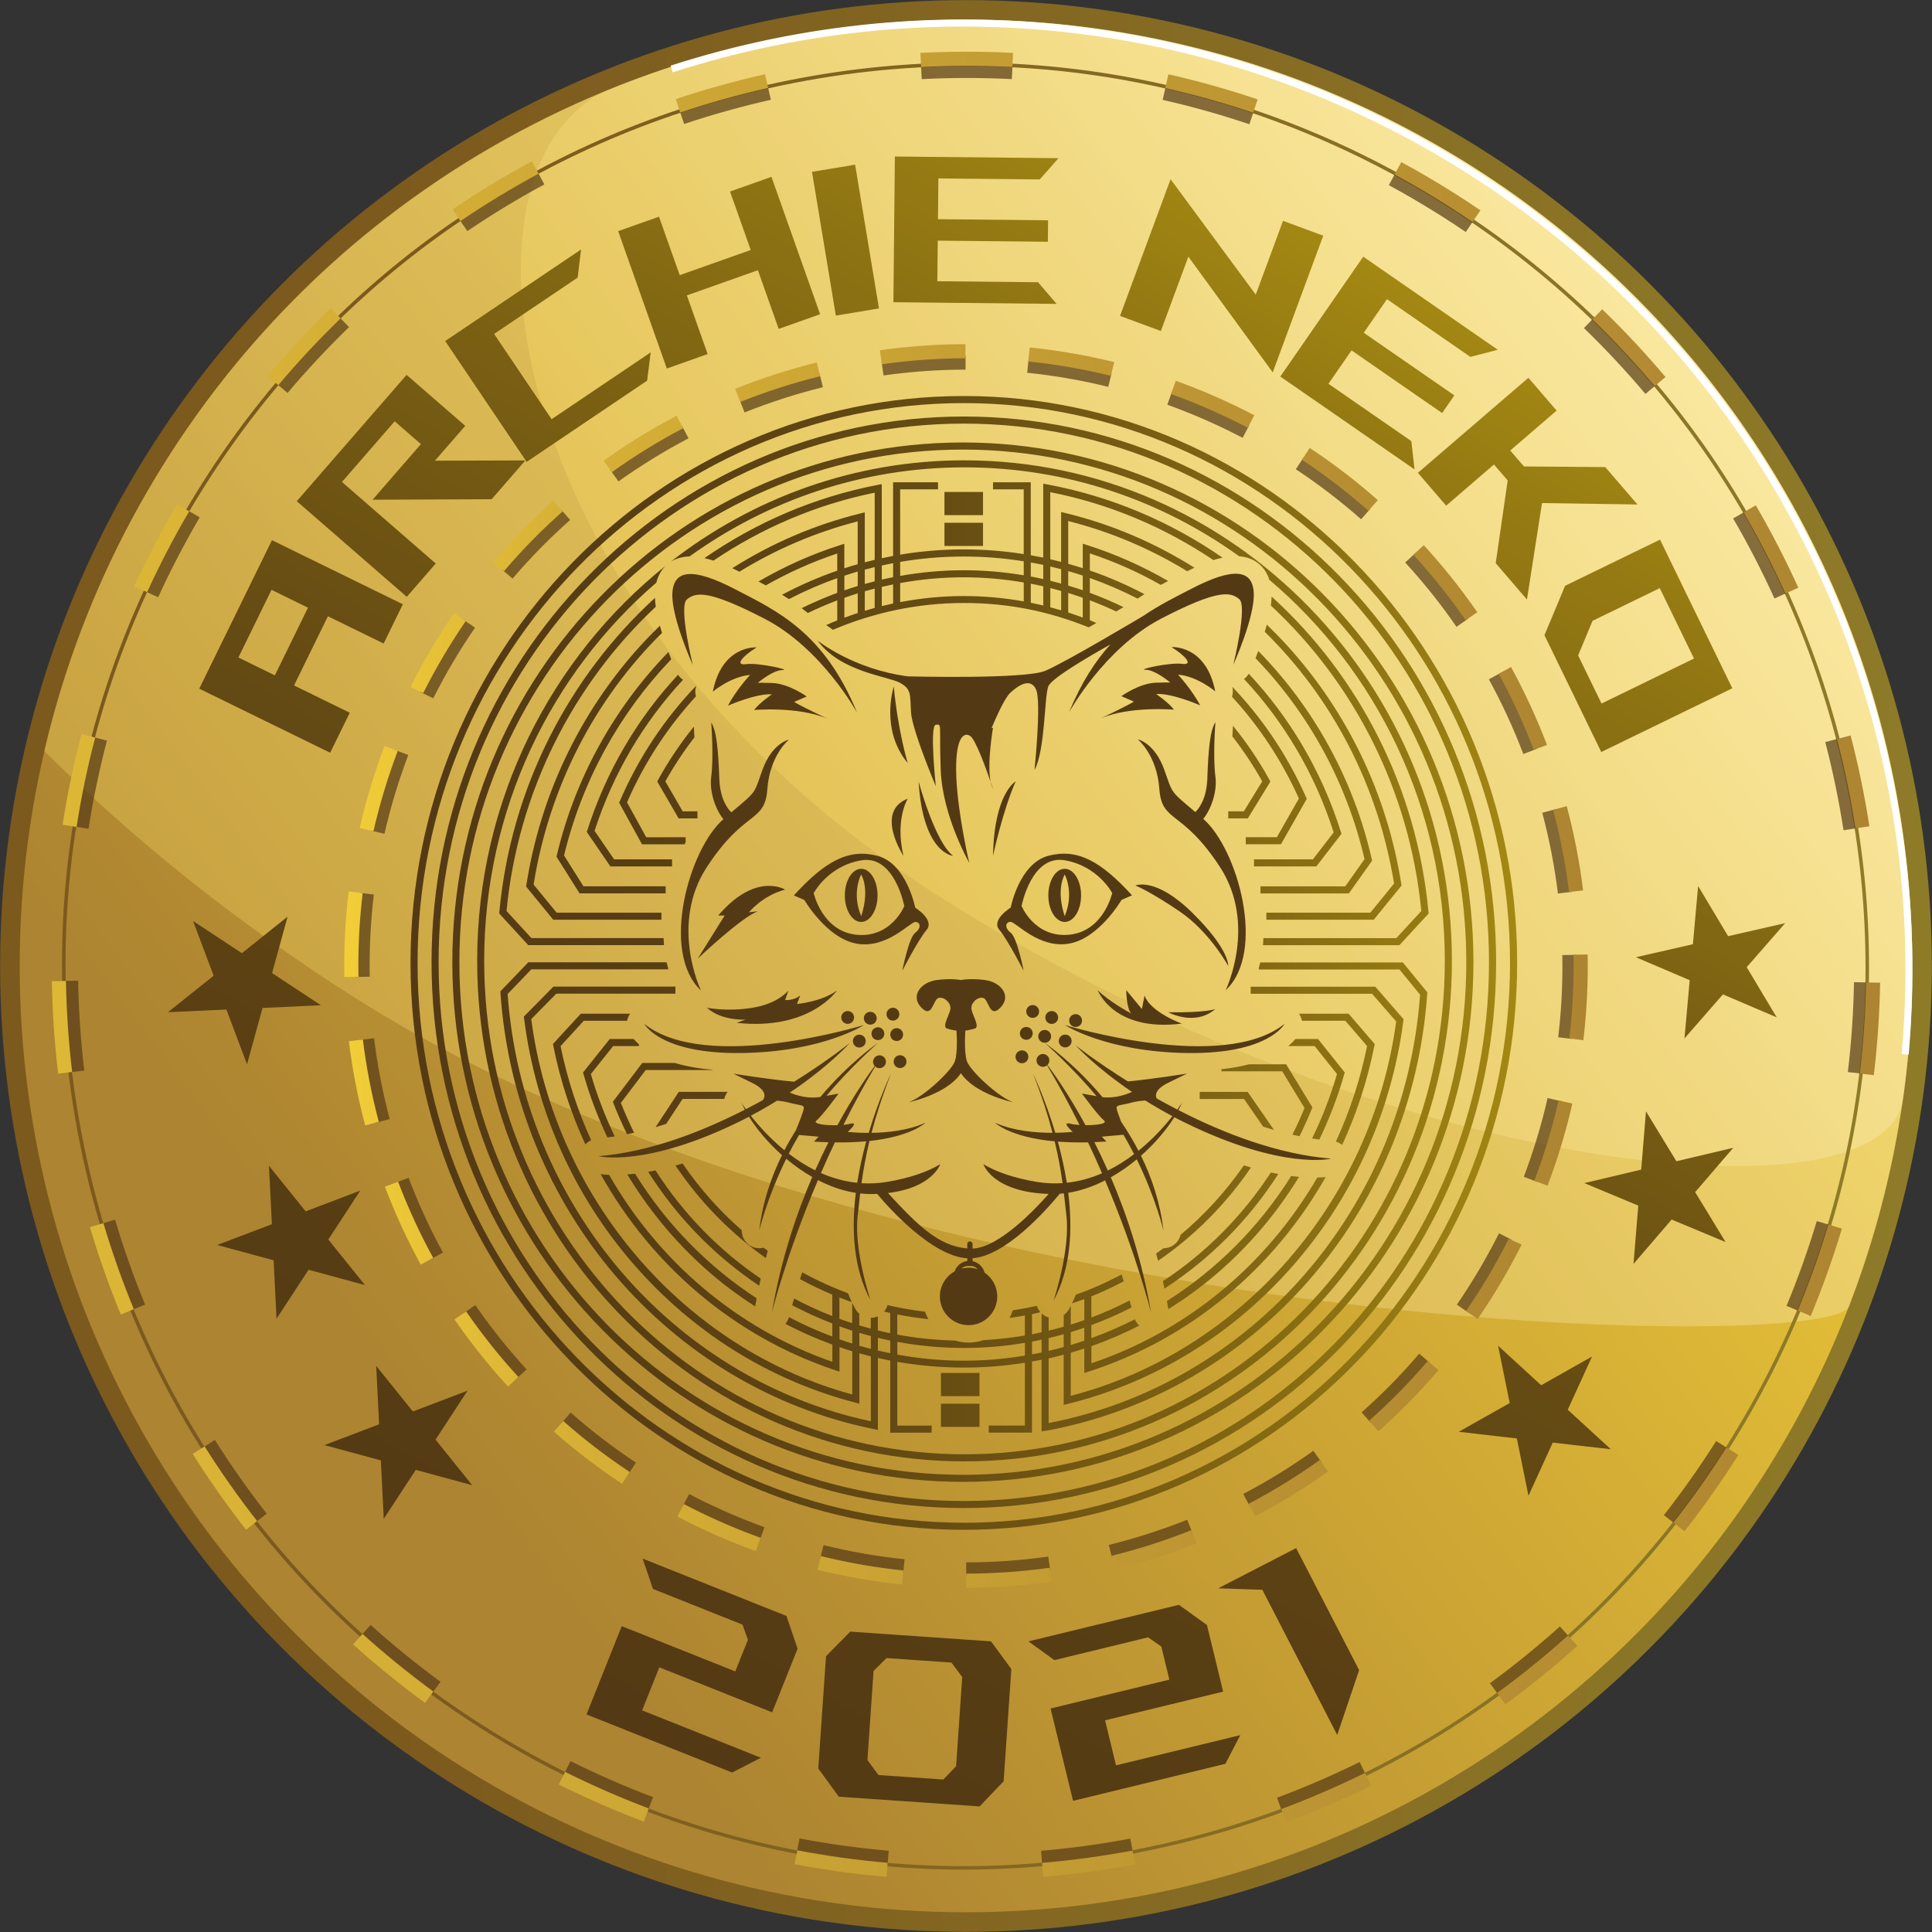 <?xml version="1.0" encoding="UTF-8"?><svg xmlns="http://www.w3.org/2000/svg" xmlns:xlink="http://www.w3.org/1999/xlink" viewBox="0 0 547.53 547.53">
<rect x="0" y="0" width="547.53" height="547.53" fill="#333333" stroke="none"/>
<defs><style>.m{fill:#fff;}.n{fill:url(#l);}.o{fill:url(#f);}.p{fill:url(#g);}.q{fill:url(#i);}.r{fill:url(#h);}.s{fill:url(#d);}.t{fill:url(#e);}.u,.v{fill:#543a14;}.w{fill:url(#j);}.x{fill:url(#k);}.v{opacity:.7;}</style><linearGradient id="d" x1="0" y1="273.76" x2="547.53" y2="273.76" gradientTransform="matrix(1, 0, 0, 1, 0, 0)" gradientUnits="userSpaceOnUse"><stop offset=".19" stop-color="#7c591d"/><stop offset="1" stop-color="#8e7b28"/></linearGradient><linearGradient id="e" x1="82.31" y1="417.6" x2="474.96" y2="122.6" gradientTransform="matrix(1, 0, 0, 1, 0, 0)" gradientUnits="userSpaceOnUse"><stop offset=".08" stop-color="#ad8431"/><stop offset="1" stop-color="#f2ce38"/></linearGradient><linearGradient id="f" x1="142.79" y1="346.82" x2="465.16" y2="104.61" gradientTransform="matrix(1, 0, 0, 1, 0, 0)" gradientUnits="userSpaceOnUse"><stop offset="0" stop-color="#ffe36c" stop-opacity=".3"/><stop offset="1" stop-color="#fff" stop-opacity=".3"/></linearGradient><linearGradient id="g" x1="255.05" y1="246.32" x2="461.33" y2="91.34" xlink:href="#f"/><linearGradient id="h" x1="17.57" y1="273.79" x2="529.69" y2="273.79" xlink:href="#d"/><linearGradient id="i" x1="116.32" y1="272.89" x2="429.93" y2="272.89" gradientTransform="matrix(1, 0, 0, 1, 0, 0)" gradientUnits="userSpaceOnUse"><stop offset="0" stop-color="#543a14"/><stop offset=".22" stop-color="#583e13"/><stop offset=".45" stop-color="#644a13"/><stop offset=".68" stop-color="#795e13"/><stop offset=".91" stop-color="#957a13"/><stop offset="1" stop-color="#a38813"/></linearGradient><linearGradient id="j" x1="97.56" y1="273.76" x2="449.97" y2="273.76" gradientTransform="matrix(1, 0, 0, 1, 0, 0)" gradientUnits="userSpaceOnUse"><stop offset="0" stop-color="#f2ce38"/><stop offset=".17" stop-color="#d7b135"/><stop offset="1" stop-color="#ad8431"/></linearGradient><linearGradient id="k" x1="14.7" y1="273.29" x2="532.83" y2="273.29" gradientTransform="matrix(1, 0, 0, 1, 0, 0)" gradientUnits="userSpaceOnUse"><stop offset="0" stop-color="#ddb836"/><stop offset="1" stop-color="#ad8431"/></linearGradient><linearGradient id="l" x1="153.34" y1="478.42" x2="387.25" y2="73.28" xlink:href="#i"/></defs><g id="a"/><g id="b"><g id="c"><g><circle class="s" cx="273.76" cy="273.76" r="273.73"/><circle class="t" cx="273.76" cy="273.76" r="268.18"/><path class="o" d="M417.4,47.29C292.33-32.04,126.62,5.05,47.29,130.12c-16.6,26.17-28.08,54.13-34.75,82.7,24.87,24.74,54.09,48.41,87.95,69.89,151.67,96.2,418.22,101.27,423.53,87.53,45.21-116.9,3.25-253.25-106.63-322.95Z"/><path class="p" d="M266.66,254.34C141.59,175.01,123.31,45.15,173.68,24.94,251.02-6.09,341.66-.74,417.4,47.29c91.8,58.23,136.2,162.98,121.96,264.05-5.16,36.63-147.63,22.33-272.7-57Z"/><path class="r" d="M273.13,529.85c-47.99,0-95.09-13.57-136.6-39.9-57.74-36.62-97.76-93.53-112.69-160.25-14.93-66.72-2.99-135.26,33.63-193C94.1,78.96,151.01,38.94,217.73,24c66.72-14.93,135.26-2.99,193,33.63,57.74,36.62,97.76,93.53,112.69,160.25s2.99,135.26-33.63,193l-.42-.27,.42,.27c-36.62,57.74-93.53,97.76-160.25,112.69-18.75,4.2-37.64,6.27-56.4,6.27Zm1-511.11c-18.69,0-37.5,2.06-56.18,6.25-66.46,14.87-123.15,54.74-159.63,112.25-36.48,57.51-48.38,125.79-33.5,192.25,14.87,66.46,54.74,123.15,112.25,159.63,57.51,36.48,125.79,48.38,192.25,33.5,66.46-14.87,123.15-54.74,159.63-112.25,36.48-57.51,48.37-125.79,33.5-192.25-14.87-66.46-54.74-123.15-112.25-159.63-41.35-26.22-88.27-39.75-136.06-39.75Z"/><path class="q" d="M277.59,389.1h-10.93v6.57h10.93v-6.57Zm-10.93,15.29h10.93v-6.57h-10.93v6.57Zm11.93-264.96h-10.93v6.57h10.93v-6.57Zm-10.93,15.29h10.93v-6.57h-10.93v6.57Zm-85.64,146.52l-8.33,11,.2,.52c1.15,2.96,2.44,5.85,3.82,8.68,.66-.13,1.33-.27,2-.42-1.36-2.75-2.61-5.57-3.76-8.46l7.05-9.31h18.92v-.08c-4.23-.37-7.75-1.05-10.65-1.92h-9.27Zm6.53-79.79c2.46-4.41,5.23-8.57,8.25-12.49-.05-1.28-.12-2.35-.16-3.03-3.76,4.65-7.16,9.67-10.11,15.04l-.27,.49,6.06,10.47h5.34v-2h-4.19l-4.91-8.49Zm157.61,82.16h17.22l6.33,10.4c-1.06,2.58-2.21,5.1-3.45,7.56,.68,.15,1.35,.3,2.02,.44,1.24-2.51,2.4-5.08,3.47-7.7l.19-.47-7.44-12.22h-10.5c-2.26,.59-4.87,1.08-7.85,1.4v.6Zm21.95-77.32l-6.25,10.98h-8.81v2h9.97l7.32-12.87-.2-.46c-5.23-11.81-12.36-22.34-20.91-31.31,.02,.11,.05,.22,.07,.33,.17,.85,.09,1.7-.16,2.49,7.68,8.36,14.12,18.06,18.96,28.83Zm-119.41-88.86c-17.91,3.45-34.52,10.66-49.07,20.75,.82,.18,1.66,.4,2.56,.7,13.66-9.21,29.09-15.88,45.7-19.25v19.03c-.94,.22-1.88,.46-2.81,.7v-14.16l-1.24,.31c-12.91,3.18-25.13,8.44-36.31,15.52,.66,.31,1.34,.64,2.03,.99,10.25-6.32,21.51-11.16,33.51-14.26v12.14c-1.27,.36-2.54,.75-3.79,1.16v-6.95l-1.3,.42c-8.08,2.58-15.78,6.05-23.02,10.27,.68,.36,1.37,.72,2.07,1.1,6.41-3.64,13.18-6.68,20.25-9.04v4.87c-5.4,1.87-10.62,4.16-15.64,6.82,.65,.4,1.3,.81,1.95,1.24,4.41-2.28,8.98-4.28,13.69-5.94v4.17c-3.44,1.27-6.8,2.72-10.08,4.33,.58,.44,1.16,.91,1.74,1.38,2.73-1.31,5.51-2.51,8.34-3.58v5.67c-1.06,.42-2.11,.88-3.15,1.34,.26,.14,.51,.3,.75,.49,.02,.01,.43,.34,1.17,.84,11.6-4.94,24.16-7.6,37.08-7.6s24.28,2.42,35.41,6.91c.73-.42,1.45-.83,2.17-1.25-.62-.26-1.23-.54-1.85-.78v-5.64c2.53,.95,5.02,2.01,7.46,3.16,.73-.43,1.42-.84,2.08-1.22-3.11-1.51-6.29-2.87-9.54-4.06v-4.2c4.65,1.64,9.17,3.59,13.53,5.83,.66-.43,1.31-.85,1.96-1.25-4.97-2.62-10.15-4.87-15.49-6.71v-4.85c7.02,2.33,13.75,5.33,20.11,8.93,.7-.38,1.39-.74,2.08-1.11-7.2-4.16-14.86-7.59-22.89-10.15l-1.3-.41v6.94c-1.37-.44-2.74-.86-4.13-1.25v-12.12c12.08,3.06,23.4,7.9,33.72,14.22,.7-.35,1.38-.68,2.04-.99-11.25-7.09-23.54-12.34-36.53-15.49l-1.24-.3v14.13c-1.02-.26-2.04-.51-3.07-.74v-19.01c16.81,3.31,32.43,9.98,46.24,19.25,.91-.29,1.76-.51,2.58-.69-14.7-10.16-31.51-17.36-49.64-20.75l-1.18-.22v20.96c-1.17-.24-2.35-.46-3.53-.67v-20.68h-10.7v2h8.7v18.35c-5.56-.87-11.23-1.33-16.99-1.33-6.12,0-12.14,.51-18.03,1.49v-18.51h10.73v-2h-12.73v20.88c-1.07,.2-2.14,.41-3.21,.64v-21l-1.19,.23Zm-5.62,36.3c-1.27,.42-2.54,.86-3.79,1.33v-5.64c1.25-.44,2.52-.87,3.79-1.26v5.57Zm0-7.66c-1.27,.39-2.54,.8-3.79,1.23v-4.14c1.26-.42,2.52-.81,3.79-1.19v4.09Zm4.81,6.22c-.94,.26-1.88,.53-2.81,.81v-5.53c.93-.27,1.87-.53,2.81-.77v5.48Zm0-7.54c-.94,.24-1.88,.48-2.81,.75v-4.06c.93-.25,1.87-.5,2.81-.73v4.03Zm54.84-2.9c1.39,.4,2.76,.82,4.13,1.27v4.16c-1.37-.47-2.74-.91-4.13-1.32v-4.11Zm0,6.19c1.39,.43,2.76,.89,4.13,1.37v5.61c-1.37-.51-2.74-1-4.13-1.44v-5.54Zm-5.07-7.49c1.03,.24,2.05,.49,3.07,.76v4.08c-1.02-.28-2.04-.55-3.07-.8v-4.04Zm0,6.1c1.03,.26,2.05,.53,3.07,.82v5.5c-1.02-.3-2.04-.59-3.07-.86v-5.46Zm-5.53-7.24c1.18,.21,2.36,.43,3.53,.68v4.02c-1.17-.26-2.35-.51-3.53-.73v-3.97Zm0,6.01c1.18,.23,2.36,.47,3.53,.74v5.44c-1.17-.28-2.35-.54-3.53-.78v-5.4Zm-37.02-6.18c5.89-1,11.91-1.52,18.03-1.52,5.76,0,11.43,.47,16.99,1.35v3.97c-5.57-.93-11.24-1.43-16.99-1.43-6.11,0-12.14,.56-18.03,1.6v-3.97Zm0,6c5.89-1.07,11.92-1.63,18.03-1.63,5.75,0,11.43,.51,16.99,1.46v5.37c-5.56-1-11.24-1.52-16.99-1.52-6.11,0-12.14,.6-18.03,1.72v-5.4Zm-2,5.79c-1.07,.23-2.14,.48-3.21,.74v-5.45c1.06-.25,2.13-.48,3.21-.7v5.41Zm0-11.42v3.97c-1.07,.21-2.15,.43-3.21,.68v-3.99c1.06-.24,2.13-.45,3.21-.66Zm94.98,70.33v2h5.54l6.4-10.45-.28-.51c-3.01-5.47-6.48-10.58-10.33-15.3-.04,.63-.11,1.69-.17,3,3.11,3.99,5.94,8.25,8.46,12.76l-5.21,8.5h-4.42Zm-74.94-111.9c-83.18,0-150.85,69.39-150.85,154.67s67.67,154.67,150.85,154.67,150.85-69.39,150.85-154.67-67.67-154.67-150.85-154.67Zm0,307.35c-82.07,0-148.85-68.49-148.85-152.67S191.05,120.05,273.13,120.05s148.85,68.49,148.85,152.67-66.77,152.67-148.85,152.67Zm-75.85-231.05c-8.92,9.3-16.31,20.32-21.64,32.71l-.19,.45,6.48,11.78h12.05c.1-.21,.21-.43,.32-.64v-1.36h-11.18l-5.44-9.88c4.91-11.28,11.56-21.38,19.53-30.05-.2-.73-.24-1.51-.09-2.28,.05-.25,.11-.48,.16-.73Zm75.85-82.11c-86.46,0-156.81,72.07-156.81,160.66s70.34,160.66,156.81,160.66,156.81-72.07,156.81-160.66-70.34-160.66-156.81-160.66Zm0,319.31c-85.36,0-154.81-71.17-154.81-158.66S187.77,114.24,273.13,114.24s154.81,71.17,154.81,158.66-69.45,158.66-154.81,158.66Zm-.27-306.14c-79.78,0-144.69,66.07-144.69,147.28s64.91,147.28,144.69,147.28,144.69-66.07,144.69-147.28-64.91-147.28-144.69-147.28Zm0,292.56c-78.68,0-142.69-65.17-142.69-145.28S194.18,127.41,272.86,127.41s142.69,65.17,142.69,145.28-64.01,145.28-142.69,145.28Zm-80.71-226.74c-11.41,12.24-20.31,27.17-25.72,44.09l-.15,.47,6.68,9.76h17.48v-2h-16.43l-5.53-8.08c5.32-16.41,13.99-30.9,25.07-42.8-.55-.37-1.03-.85-1.4-1.43Zm-34.36,51.17l-.1,.41,6.54,10.38h24.4v-2h-23.3l-5.5-8.73c5.12-21.26,15.81-40.41,30.38-55.61-.25-.63-.52-1.32-.8-2.05-15.24,15.66-26.39,35.52-31.63,57.61Zm115.53-111.94c-31.25,0-60.11,10.72-83.28,28.76,1.48-.94,3.29-1.46,5.35-1.51,22.09-15.9,48.96-25.25,77.93-25.25s55.77,9.32,77.84,25.19c4.25,.32,7.3,2.75,8.55,6.67,30.35,25.67,49.73,64.55,49.73,107.99,0,77.11-61.06,139.85-136.12,139.85s-136.12-62.74-136.12-139.85c0-42.99,18.98-81.5,48.78-107.17,.5-1.98,1.42-3.61,2.71-4.84-32.52,25.98-53.48,66.53-53.48,112.02,0,78.22,61.96,141.85,138.12,141.85s138.12-63.63,138.12-141.85-61.96-141.85-138.12-141.85Zm-95.55,202.41c7.23,11.96,16.54,22.61,27.47,31.18,2.84,2.22,5.76,4.28,8.75,6.19,.13-.77,.28-1.53,.42-2.3-13.76-8.96-25.59-20.99-34.44-35.29-.77,.09-1.51,.16-2.21,.21Zm5.91-.76c7.56,11.93,17.32,22.28,28.88,30.5,.85,.61,1.71,1.2,2.58,1.77,.14-.67,.28-1.35,.43-2.02-11.74-7.94-21.91-18.31-29.82-30.65-.71,.15-1.4,.28-2.07,.4Zm-9.49-10.04c-2.7-5.63-4.98-11.53-6.76-17.68l6.33-7.93h7.31v-.48c-.62-.54-1.12-1.06-1.52-1.52h-6.76l-7.57,9.49,.14,.5c1.75,6.16,4.03,12.15,6.76,17.91,.68-.09,1.37-.18,2.07-.29Zm11.58-2.62c1-.29,2-.6,3.01-.93l4.65-7.07h11.82c.16-.73,.47-1.41,.93-2h-13.83l-6.58,10.01Zm-20.31-30.15h12.24c.13-.72,.43-1.4,.86-2h-13.99l-7.88,8.58,.1,.5c1.94,9.79,5.02,19.16,9.09,27.97,.45-.51,1-.94,1.63-1.23-3.84-8.41-6.77-17.33-8.66-26.64l6.59-7.19Zm25.96,41.03c7,10.39,15.69,19.23,25.59,26.21,.18-.68,.37-1.37,.56-2.05-.41-.29-.81-.59-1.21-.88-.38,.09-.78,.16-1.18,.16-.29,0-.58-.02-.87-.08-2.45-.43-4.16-2.58-4.11-5.02-6.29-5.49-11.94-11.83-16.78-18.92-.68,.21-1.35,.4-2,.59Zm139.16,23.36c-.29,.05-.58,.08-.86,.08h-.01c-.69,.51-1.39,1.01-2.09,1.5,.19,.68,.38,1.37,.56,2.05,10.18-6.97,19.14-15.91,26.33-26.45-.66-.19-1.32-.38-2.01-.59-5.14,7.43-11.18,14.02-17.92,19.66-.46,1.88-1.98,3.4-3.99,3.75Zm9.4-44.23v2h12.56l5.42,7.85c.99,.32,1.97,.61,2.95,.89l.04-.08-7.37-10.66h-13.61Zm-8.88,61.56c3.4-2.12,6.72-4.43,9.93-6.94,10.74-8.42,19.92-18.84,27.1-30.54-.71-.06-1.45-.15-2.22-.25-9.06,14.44-21.16,26.53-35.23,35.44,.14,.76,.29,1.52,.42,2.28Zm-1.56-7.93c.15,.7,.3,1.4,.45,2.1,12.74-8.25,23.78-19.26,32.26-32.47-.68-.13-1.39-.27-2.11-.42-8.12,12.45-18.57,22.89-30.59,30.8Zm-33.2,42.42c59.31-10.88,103.76-61.82,108.12-123.86l.03-.4-6.94-8.48h-40.42c-.12,.53-.26,1.04-.41,1.55v.45h39.88l5.83,7.13c-4.42,60.54-47.58,110.26-105.27,121.41v-18.33c1.43-.32,2.85-.67,4.27-1.05v14.24l1.24-.31c24.53-6.1,46.51-19.57,63.57-38.97,17.16-19.51,28.04-43.58,31.46-69.58l.06-.45-8.03-9.22h-35.28l-.03,.05v1.95h34.4l6.84,7.85c-6.9,51.08-43.84,93.52-92.23,106.11v-12.23c1.29-.37,2.57-.77,3.84-1.19v6.94l1.31-.42c28.67-9.24,52.37-29.15,67.08-55.09-.67,.06-1.46,.1-2.36,.11-14.28,24.58-36.83,43.52-64.02,52.65v-4.85c4.64-1.63,9.17-3.59,13.58-5.84-.54-.49-.98-1.08-1.27-1.78-3.99,2.03-8.1,3.82-12.32,5.34v-3.69c3.89-1.44,7.69-3.11,11.38-5-.16-.57-.34-1.23-.56-1.97-3.51,1.81-7.12,3.43-10.82,4.82v-5.99c3.13-1.26,6.19-2.7,9.18-4.28-.19-.62-.4-1.26-.61-1.93-4.17,2.22-8.5,4.14-12.96,5.72-.34,.84-.7,1.68-1.09,2.48,1.17-.39,2.34-.8,3.49-1.24v5.97c-1.27,.45-2.55,.87-3.84,1.27v-5.32c-.15,.29-.3,.59-.45,.88-.38,.71-.92,1.29-1.55,1.72v3.31c-1.41,.41-2.84,.79-4.27,1.13v-3.77c-.19-.06-.39-.1-.57-.18-.54-.24-1.02-.57-1.43-.95v5.36c-.9,.2-1.81,.4-2.72,.57v-5.72c.81-.16,1.61-.35,2.41-.53-.47-.53-.82-1.14-1.03-1.81-2.25,.5-4.53,.93-6.83,1.27-.24,.75-.54,1.47-.91,2.15,1.46-.2,2.91-.43,4.35-.69v5.68c-3.88,.66-7.81,1.1-11.8,1.32-1.31,.44-2.7,.68-4.15,.68-1.33,0-2.61-.2-3.82-.57-5.57-.13-11.05-.69-16.4-1.69v-5.72c2.91,.58,5.85,1.02,8.82,1.34-.38-.67-.7-1.38-.97-2.12-3.59-.42-7.13-1.04-10.61-1.86-.19,.66-.52,1.28-.97,1.81,.57,.14,1.15,.29,1.72,.42v5.74c-1.17-.24-2.34-.5-3.5-.79v-4.01s-.04,.02-.06,.03c-.63,.28-1.29,.4-1.94,.41v3.06c-1.09-.29-2.18-.6-3.26-.93v-3.31c-.47-.39-.88-.87-1.18-1.44-.28-.53-.55-1.06-.82-1.6v5.74c-1.22-.4-2.43-.81-3.63-1.25v-6.03c1.16,.45,2.34,.88,3.52,1.29-.39-.82-.75-1.65-1.09-2.51-4.47-1.65-8.8-3.63-12.98-5.93-.22,.66-.42,1.3-.62,1.92,2.98,1.62,6.03,3.11,9.16,4.41v6.08c-3.71-1.45-7.33-3.12-10.84-4.98-.2,.7-.38,1.33-.54,1.9,3.7,1.95,7.5,3.69,11.39,5.18v3.7c-4.22-1.58-8.32-3.42-12.3-5.5-.2,.72-.55,1.36-1.01,1.9,4.32,2.26,8.76,4.23,13.32,5.88v4.88c-26.92-9.35-49.23-28.42-63.29-52.99-.95-.04-1.75-.11-2.38-.19,14.48,25.96,37.95,46.03,66.36,55.52l1.32,.44v-6.95c1.21,.41,2.42,.81,3.63,1.18v12.25c-47.94-13.06-84.37-55.62-90.98-106.39l7.11-7.21h33.75v-2h-34.58l-8.38,8.5,.06,.48c3.27,25.91,13.95,49.95,30.89,69.51,16.82,19.42,38.56,33.04,62.88,39.38l1.25,.33v-14.28c1.08,.3,2.17,.6,3.26,.87v18.4c-56.46-12.04-98.66-61.62-102.94-121.09l6.71-6.98h38.78v-.36c-.16-.53-.3-1.08-.43-1.64h-39.2l-7.92,8.24,.03,.44c4.19,60.98,47.68,111.8,105.77,123.6l1.2,.24v-20.39c1.16,.26,2.33,.51,3.5,.73v20.44h11.73v-2h-9.73v-18.07c6.17,1.07,12.48,1.62,18.86,1.62,5.85,0,11.63-.47,17.3-1.37v17.81h-10.24v2h12.24v-20.15c.91-.16,1.81-.33,2.72-.51v20.31l1.18-.22Zm7.09-27.97c1.29-.39,2.57-.81,3.84-1.25v3.67c-1.27,.43-2.55,.85-3.84,1.23v-3.66Zm-6.27,1.7c1.43-.34,2.86-.71,4.27-1.11v3.63c-1.41,.39-2.84,.76-4.27,1.09v-3.61Zm-55.64,1.54c-1.22-.38-2.43-.77-3.63-1.2v-3.69c1.2,.43,2.42,.85,3.63,1.24v3.65Zm5.26,1.51c-1.09-.28-2.18-.59-3.26-.91v-3.65c1.08,.32,2.17,.63,3.26,.91v3.65Zm5.5,1.24c-1.17-.24-2.34-.5-3.5-.77v-3.61c1.16,.28,2.33,.53,3.5,.77v3.61Zm38.17,.66c-5.67,.94-11.45,1.44-17.3,1.44-6.4,0-12.7-.6-18.86-1.72v-3.61c6.18,1.13,12.49,1.73,18.86,1.73,5.87,0,11.65-.51,17.3-1.46v3.62Zm2-.36v-3.6c.91-.17,1.81-.36,2.72-.56v3.64c-.9,.19-1.81,.36-2.72,.53Zm87.9-59.35c4.08-8.84,7.18-18.26,9.13-28.11l.09-.48-7.4-8.6h-14.08c.43,.6,.73,1.28,.86,2h12.3l6.16,7.17c-1.92,9.48-4.91,18.56-8.85,27.09,.66,.19,1.25,.51,1.77,.93Zm-21.93-145.41c18.97,18.62,32.11,43.4,36.64,71.34l-6.71,8.25h-29.48v2h30.43l7.88-9.68-.07-.44c-4.02-25.34-15.19-48.68-32.28-67.51-1.88-2.07-3.83-4.06-5.83-6-.18,.68-.38,1.37-.58,2.04Zm46.39,79.39c-3.29-35.31-19.78-66.98-44.45-89.38-.02,.81-.1,1.66-.22,2.54,23.58,21.91,39.35,52.5,42.64,86.58l-7.09,7.68h-37.65c-.03,.68-.07,1.35-.12,2h38.65l8.29-8.98-.04-.44Zm-49.02-71.92c14.95,15.49,25.84,35.11,30.9,56.96l-5.48,7.71h-24.02v2h25.05l6.6-9.28-.1-.44c-5.17-22.69-16.53-43.04-32.16-59-.27,.73-.54,1.42-.79,2.05Zm-168.8-9.21c-1.97,1.92-3.9,3.91-5.77,5.97-17.02,18.86-28.11,42.21-32.07,67.53l-.07,.44,7.69,9.39h30.66v-2h-29.71l-6.52-7.96c4.46-27.89,17.5-52.67,36.39-71.32-.21-.67-.41-1.36-.59-2.04Zm186.89,145.63c2.86-5.95,5.24-12.14,7.06-18.51l.14-.5-7.57-9.49h-6.37c-.52,.6-1.2,1.29-2.09,2h7.5l6.33,7.93c-1.84,6.36-4.22,12.46-7.05,18.26,.69,.11,1.37,.21,2.05,.3Zm-232.38-64.51l-.04,.44,8.24,8.98h38.46c-.06-.65-.1-1.32-.12-2h-37.46l-7.05-7.68c3.26-33.86,18.91-64.32,42.3-86.23-.12-.86-.21-1.7-.24-2.5-24.47,22.4-40.83,53.92-44.09,88.99Zm211.04-66.01c11.27,12.05,20.07,26.78,25.4,43.48l-5.88,7.63h-16.69v2h17.67l7.12-9.23-.16-.5c-5.43-17.26-14.49-32.47-26.13-44.88-.35,.6-.8,1.11-1.34,1.51Z"/><path class="u" d="M259.37,257.24s-2.41-12.5-10.66-14.68c-8.25-2.18-14.9,1.53-23.73,11.2l2.98,1.3s6.33,10.89,14.86,12.38c8.53,1.49,15.06-6.11,16.55-6.15s1.83,1.68,0,3.06c-1.83,1.38-3.67,10.78-3.67,10.78,0,0,4.47-8.71,6.88-11.58,2.41-2.87-3.21-6.31-3.21-6.31Zm-16.55,7.68c-9.79-.92-12.22-11.81-12.22-11.81,0,0,4.01-7.68,13.47-9.29,9.46-1.61,12.21,12.96,12.21,12.96,0,0-3.67,9.06-13.46,8.14Zm.71,28.31c-1,0-1.82,.81-1.82,1.82s.81,1.82,1.82,1.82,1.82-.81,1.82-1.82-.81-1.82-1.82-1.82Zm3.11-2.84c1,0,1.82-.81,1.82-1.82s-.81-1.82-1.82-1.82-1.82,.81-1.82,1.82,.81,1.82,1.82,1.82Zm87.32,24.22c.39-.72,.75-1.43,1.05-2.13,0,0-.47,.75-1.35,1.97-2.03-1.05-3.99-2.1-5.87-3.15-.38-.81-.57-2.56,3.31-4.45l5.31-2.6s-9.72,1.57-16.76,2.23c-9.11-5.68-14.83-10.24-14.83-10.24,0,0,5.5,6.11,15.99,13.21-1.54,.7-4.83,1.91-8.36,1.49-8.29-9.92-16.38-15.4-16.38-15.4,0,0,8.1,7.18,14.69,15.12l-4.15-.75s4.59,6.27,6.27,7.64c1.11,.91-2.1,1.35-5.25,1.33-4.9-9-9.16-14.93-10.78-17.07,.33-.33,.54-.78,.54-1.29,0-1-.81-1.82-1.82-1.82s-1.82,.81-1.82,1.82,.81,1.82,1.82,1.82c.45,0,.85-.17,1.17-.44,3.39,5.7,6.45,11.39,9.2,16.92-1-.06-1.9-.18-2.54-.35-2.9-.76,.61,2.29,.61,2.29,0,0-1.99,.23-4.94,.27-2.94-9.87-6.31-16.78-6.31-16.78,2.49,6.36,4.25,11.88,5.53,16.79-4.59,0-11.1-.5-16.29-2.87,0,0,4.02,4.09,16.9,5.29,1.06,4.4,1.74,8.3,2.23,11.84-2.35,.16-4.78,.07-7.31-.35-6.82-1.14-11.68-2.96-15.13-5.01,0,0,2.53,7.89,18.5,8.42-3.09,3.54-13.87,15.24-21.56,15.49v-1.3c0-.41-.34-.75-.75-.75s-.75,.34-.75,.75v1.25c-8.23-.63-14.37-6.88-22.48-15.7,12.67-1.51,14.8-8.15,14.8-8.15-3.45,2.05-8.31,3.87-15.13,5.01-2.48,.41-4.87,.51-7.17,.36,.5-3.58,1.18-7.51,2.25-11.96,12.06-1.31,15.86-5.18,15.86-5.18-4.82,2.21-10.77,2.8-15.27,2.87,1.29-4.93,3.05-10.47,5.55-16.87,0,0-3.4,6.96-6.34,16.88-3.5,.01-5.95-.28-5.95-.28,0,0,3.52-3.06,.61-2.29-.48,.13-1.11,.22-1.82,.29,2.69-5.41,5.68-10.97,8.98-16.54,.32,.3,.75,.48,1.23,.48,1,0,1.82-.81,1.82-1.82s-.81-1.82-1.82-1.82-1.82,.81-1.82,1.82c0,.46,.18,.88,.46,1.2-1.76,2.36-5.87,8.17-10.56,16.78-3.35,.1-7.14-.34-5.95-1.31,1.68-1.38,6.27-7.64,6.27-7.64t-3.42,.62c6.57-7.89,14.58-14.99,14.58-14.99,0,0-8.04,5.45-16.3,15.3h0c-3.52,.64-6.89-.46-8.68-1.22,11.17-7.47,17.03-14.08,17.03-14.08,0,0-6.13,4.96-15.79,10.99-7.07-.63-17.23-2.27-17.23-2.27l5.31,2.6c5.26,2.57,3.05,4.88,3,4.92-1.54,.85-3.14,1.7-4.77,2.54-.82-1.14-1.25-1.84-1.25-1.84,.29,.64,.61,1.31,.97,1.98-12.24,6.27-26.94,11.98-41.48,13.18,0,0,13.38,3.37,40.51-10.09,.73-.36,1.44-.73,2.14-1.09,2.26,3.62,5.49,7.46,9.35,10.89-3.13,6.33-5.54,13.48-6.45,21.38,0,0,2.15-9.18,7.65-20.35,2.28,1.91,4.76,3.66,7.37,5.16-4.61,10.72-8.93,23.72-11.43,38.43,0,0,3.93-16.13,13.05-37.55,3.41,1.76,7.03,3.05,10.73,3.62-1.28,10.34-.73,21.37,4.18,30.47,0,0-4.74-14.06-3.67-23.85,.22-2.05,.45-4.2,.72-6.46,1.18,.13,2.37,.2,3.56,.17,.43,0,.84-.03,1.25-.04,3.21,3.83,15.44,17.65,25.56,18.25v.76c-1.69,.22-3.07,1.4-3.62,2.97-2.48,1.39-4.16,4.04-4.16,7.09,0,4.49,3.64,8.13,8.13,8.13s8.13-3.64,8.13-8.13c0-2.81-1.43-5.29-3.59-6.75-.43-1.63-1.74-2.9-3.39-3.25v-.83c9.4-.74,20.69-13.42,24.69-18.28,.4-.03,.79-.07,1.18-.11,.28,2.31,.5,4.49,.73,6.57,1.07,9.78-3.67,23.85-3.67,23.85,4.93-9.13,5.46-20.21,4.17-30.58,3.6-.58,7.12-1.82,10.44-3.52,9.09,21.38,13.02,37.47,13.02,37.47-2.49-14.67-6.8-27.63-11.39-38.34,2.6-1.47,5.07-3.2,7.35-5.09,5.45,11.1,7.57,20.19,7.57,20.19-.91-7.83-3.28-14.93-6.37-21.22,3.9-3.43,7.15-7.28,9.45-10.91,1.06,.56,2.14,1.11,3.26,1.65,27.57,13.46,41.16,10.09,41.16,10.09-15.22-1.24-30.59-7.25-43.24-13.74Zm-111.65,11.37c-4.22-3.45-7.46-7.14-9.53-9.79,2.67-1.4,5.15-2.84,7.45-4.26,1.14,.1,2.33,.27,3.34,.55,2.92,.81,4.24,.56,4.24,1.53,0,.71-1.46,4.37-2.25,6.31-1.14,1.8-2.23,3.69-3.26,5.66Zm8.71,5.69c-2.73-1.36-5.23-2.99-7.48-4.72,.89-1.74,1.86-3.51,2.91-5.3l5.54,.49-1.3,1.38c1.43,.1,2.79,.16,4.1,.2-1.25,2.47-2.51,5.13-3.76,7.95Zm11.92,3.53c-3.68-.37-7.12-1.37-10.28-2.76,1.22-2.82,2.53-5.72,3.94-8.68,3.36,.05,6.31-.08,8.9-.32-1,3.65-1.91,7.63-2.56,11.77Zm34.12,24.49c-.81-.27-1.67-.42-2.57-.42-.68,0-1.34,.09-1.97,.25,.44-.44,1.03-.73,1.69-.73h.99c.75,0,1.41,.36,1.86,.91Zm25.27-24.5c-.65-4.1-1.55-8.04-2.54-11.66,2.52,.2,5.36,.28,8.56,.22,1.42,2.99,2.74,5.92,3.97,8.76-3.08,1.34-6.41,2.3-9.98,2.68Zm11.63-3.45c-1.27-2.86-2.55-5.55-3.81-8.05,1.1-.04,2.23-.1,3.41-.18l-1.3-1.38,6.13-.54c1.09,1.86,2.1,3.7,3.01,5.5-2.25,1.71-4.74,3.31-7.45,4.65Zm8.69-5.61c-1.52-2.95-3.2-5.7-4.94-8.26-.65-1.68-1.27-3.4-1.27-3.86,0-.97,1.32-.72,4.24-1.53,1.17-.33,2.6-.5,3.89-.6,2.36,1.48,4.93,2.97,7.69,4.44-2.11,2.68-5.37,6.38-9.61,9.8Zm-123.99-45.42s-9.02-18.65,1.68-35.01,16.43-12.33,17.12-22.01c.69-9.69,6.11-14.06,6.11-14.06,0,0-4.74,.92-7.49,8.56-2.53,7.01-1.45,5.8-8.82,12.04-1.24-1.21-3.2-3.99-3.41-9.6-.31-8.25-.76-13.45-2.29-15.9,0,0,.76,9.63,0,15.44-.57,4.32,1.32,9.41,3.45,11.98-9.76,8.48-17.95,37.72-6.36,48.55Zm38.52,0c-4.28,3.21-11.31,3.82-11.31,3.82l.92-2.45c-1.68,1.53-4.28,1.34-4.28,1.34l.92-2.72s-2.75,3.67-10.09,4.89c-7.34,1.22-12.99,0-12.99,0,4.13,3.82,11.01,3.36,11.01,3.36l-2.6,.92c20.79,2.29,28.43-9.17,28.43-9.17Zm6.88-34.49c-2.56,0-4.64,3.37-4.64,7.53s2.08,7.53,4.64,7.53,4.64-3.37,4.64-7.53-2.08-7.53-4.64-7.53Zm0,13.41c-2.81-6.65,0-11.81,0-11.81,2.58,4.93,0,11.81,0,11.81Zm-29.66-76.15s-9.78-.76-12.38,12.54c0,0,5.04-4.28,10.55-4.74,0,0-3.97,4.28-6.27,8.71,0,0,7.95-3.52,12.46-3.21,0,0-3.59,2.45-5.04,4.43,0,0,12.46-1.07,20.71,2.45,0,0-8.03-3.82-9.36-4.74l3.55-1.53s-5.04-3.68-9.86-3.83c-2.86-.09-3.75-.07-4-.04,.41-.35,3.41-2.81,5.89-3.46,.38-.1,.75-.16,1.09-.16,2.75,0-6.88-2.14-10.24-1.68-3.36,.46-1.22-2.14,2.9-4.74Zm91.98,70.27c0-4.16-2.08-7.53-4.64-7.53s-4.64,3.37-4.64,7.53,2.08,7.53,4.64,7.53,4.64-3.37,4.64-7.53Zm-4.64,5.88s-2.58-6.88,0-11.81c0,0,2.81,5.16,0,11.81Zm-52.94,35.14c1,0,1.82-.81,1.82-1.82s-.81-1.82-1.82-1.82-1.82,.81-1.82,1.82,.81,1.82,1.82,1.82Zm47.44-6.41c0,1,.81,1.82,1.82,1.82s1.82-.81,1.82-1.82-.81-1.82-1.82-1.82-1.82,.81-1.82,1.82Zm-3.57,4.5c0-1-.81-1.82-1.82-1.82s-1.82,.81-1.82,1.82,.81,1.82,1.82,1.82,1.82-.81,1.82-1.82Zm-4.87,6.64c0,1,.81,1.82,1.82,1.82s1.82-.81,1.82-1.82-.81-1.82-1.82-1.82-1.82,.81-1.82,1.82Zm-32.72,3.19c1,0,1.82-.81,1.82-1.82s-.81-1.82-1.82-1.82-1.82,.81-1.82,1.82,.81,1.82,1.82,1.82Zm47.9-35.27c8.53-1.49,14.86-12.38,14.86-12.38l2.98-1.3c-8.83-9.67-15.48-13.38-23.73-11.2-8.25,2.18-10.66,14.68-10.66,14.68,0,0-5.62,3.44-3.21,6.31,2.41,2.87,6.88,11.58,6.88,11.58,0,0-1.83-9.4-3.67-10.78-1.83-1.38-1.49-3.1,0-3.06s8.03,7.64,16.55,6.15Zm-13.46-10.66s2.75-14.56,12.21-12.96c9.46,1.61,13.47,9.29,13.47,9.29,0,0-2.43,10.89-12.22,11.81-9.79,.92-13.46-8.14-13.46-8.14Zm-34.65,30.66c0-1-.81-1.82-1.82-1.82s-1.82,.81-1.82,1.82,.81,1.82,1.82,1.82,1.82-.81,1.82-1.82Zm39.61-.77c0-1-.81-1.82-1.82-1.82s-1.82,.81-1.82,1.82,.81,1.82,1.82,1.82,1.82-.81,1.82-1.82Zm-40.36,8.37c1,0,1.82-.81,1.82-1.82s-.81-1.82-1.82-1.82-1.82,.81-1.82,1.82,.81,1.82,1.82,1.82Zm-15.71-6.67c0,1,.81,1.82,1.82,1.82s1.82-.81,1.82-1.82-.81-1.82-1.82-1.82-1.82,.81-1.82,1.82Zm125.62,1.82c-17.58,14.06-62.22,.33-62.22,.33,0,0,11.62,7.62,34.7,7.93,23.08,.31,27.52-8.26,27.52-8.26Zm-83.28-68.57c.16,.78,.38,1.46,.67,1.99,0,0-.26-.78-.67-1.99Zm21.13,75.24c1,0,1.82-.81,1.82-1.82s-.81-1.82-1.82-1.82-1.82,.81-1.82,1.82,.81,1.82,1.82,1.82Zm36.1-38.09c-10.55-10.39-16.2-7.79-16.2-7.79,0,0,3.97,1.53,12.53,7.34,8.56,5.81,13.76,15.44,13.76,15.44,0,0,.46-4.59-10.09-14.98Zm-34.97,30.48c0,1,.81,1.82,1.82,1.82s1.82-.81,1.82-1.82-.81-1.82-1.82-1.82-1.82,.81-1.82,1.82Zm-48.02-95.76c3.38,1.83,2.89,3.37,3.19,8.41,.31,5.04,7.03,20.94,7.03,20.94,0,0-1.83-17.27,0-17.43,1.83-.15,.92-.46,1.38,12.69,.46,13.15,8.1,26.45,8.1,26.45,0,0-3.21-13.45-3.67-24.31-.46-10.85,1.99-12.99,3.97-11.62,1.51,1.05,4.44,9.17,5.75,12.99-1.07-5.3,.67-15.29,.67-15.29h-.38c1.33-3.17,3.7-8.47,5.27-9.95,2.29-2.15,5.81-4.42,7.34-.9,1.53,3.52-.46,22.78-.46,22.78,3.06-5.81,2.75-20.48,3.9-23.69,.8-2.23,11.27-8.36,17.6-11.9h0c-4.26,4.69-8.26,10.82-11.71,19.24,0,0,9.95-18.19,26.18-26.6,16.23-8.41,19.6-7.49,22.04-5.5,2.45,1.99-1.68,18.65-1.68,18.65,0,0,6.11-13.45,5.81-20.33s-5.94-7.34-17.72-1.22c-4.37,2.27-8.97,4.52-13.51,7.62h0s-22.05,13.17-27.86,15.61c-5.72,2.41-37.89,1.6-38.92,1.57-15.56-2.03-25.59-10.13-25.59-10.13,6.42,8.87,19.87,10.09,23.25,11.92Zm42.9,100.24c0-1-.81-1.82-1.82-1.82s-1.82,.81-1.82,1.82,.81,1.82,1.82,1.82,1.82-.81,1.82-1.82Zm-87.77,4.72c23.08-.31,34.7-7.93,34.7-7.93,0,0-44.64,13.73-62.22-.33,0,0,4.43,8.56,27.52,8.26Zm-15.44-128.56c2.45-1.99,5.81-2.9,22.04,5.5,16.23,8.41,26.18,26.6,26.18,26.6-9.41-22.93-22.85-28.89-34.63-35.01-11.78-6.11-17.41-5.66-17.72,1.22-.31,6.88,5.81,20.33,5.81,20.33,0,0-4.13-16.66-1.68-18.65Zm149.72,116.09s-2.45,1.07-13.3,.92c0,0,7.49,4.13,13.3-.92Zm-62.98-43.41s2.75-12.84,6.42-21.1c0,0-6.11,3.36-6.42,21.1Zm-11.31,0c-5.2-3.97-9.78-21.1-9.78-21.1,1.22,20.48,9.78,21.1,9.78,21.1Zm-16.82-48s-3.97,12.23,3.97,21.71c0,0-2.75-8.87-3.97-21.71Zm2.75,48c-2.45-10.39,1.22-16.2,1.22-16.2-9.48,3.67-1.22,16.2-1.22,16.2Zm1.49,69.83s10.78-2.23,14.79-8.23c4.01,6,14.79,8.23,14.79,8.23-4.36-1.59-12.15-8.96-13.07-11.59-.92-2.64-.46-8.71-.46-8.71,0,0,1.03-.11,2.64-.57,1.6-.46-.69-3.9-.92-5.54s1.61-3.52,3.29-3.17c1.68,.34,1.76,6.08,4.97,2.72s0-7.2-4.36-7.77-6.88,0-6.88,0c0,0-2.52-.57-6.88,0s-7.57,4.42-4.36,7.77,3.28-2.38,4.97-2.72c1.68-.34,3.52,1.53,3.29,3.17s-2.52,5.08-.92,5.54c1.6,.46,2.64,.57,2.64,.57,0,0,.46,6.08-.46,8.71-.92,2.64-8.71,10-13.07,11.59Zm75.17-111.26c-1.45-1.99-5.04-4.43-5.04-4.43,4.51-.31,12.46,3.21,12.46,3.21-2.29-4.43-6.27-8.71-6.27-8.71,5.5,.46,10.55,4.74,10.55,4.74-2.6-13.3-12.38-12.54-12.38-12.54,4.13,2.6,6.27,5.2,2.9,4.74s-12.99,1.68-10.24,1.68c.34,0,.71,.06,1.09,.16,2.47,.65,5.48,3.12,5.89,3.46-.25-.03-1.14-.04-4,.04-4.82,.15-9.86,3.83-9.86,3.83l3.55,1.53c-1.34,.92-9.36,4.74-9.36,4.74,8.25-3.52,20.71-2.45,20.71-2.45Zm2.22,88.97s-8.87-3.21-10.55-7.95l-.76,3.82-4.43-5.35s0,4.95,1.38,6.6c0,0-6.11-3.24-9.48-6.6,0,0,4.44,11.92,23.85,9.48Zm7.25-69.55c-.21,5.61-2.17,8.39-3.41,9.6-7.37-6.25-6.29-5.03-8.82-12.04-2.75-7.64-7.49-8.56-7.49-8.56,0,0,5.42,4.38,6.11,14.06,.69,9.69,6.42,5.66,17.12,22.01,10.7,16.36,1.68,35.01,1.68,35.01,11.59-10.83,3.4-40.07-6.36-48.55,2.14-2.57,4.02-7.66,3.45-11.98-.76-5.81,0-15.44,0-15.44-1.53,2.45-1.99,7.64-2.29,15.9Zm-129.91,38s3.82-4.74,10.24-6.42c0,0-8.25-5.2-18.96,7.34h1.83l-7.64,12.23s12.54-11.92,17.12-13.45l-2.6,.31Z"/><path class="v" d="M273.82,446.78v-4c7.74,0,15.56-.56,23.25-1.64l.56,3.96c-7.87,1.1-15.88,1.67-23.81,1.68Zm-17.88-.91c-7.89-.82-15.81-2.19-23.51-4.1l.96-3.88c7.53,1.86,15.26,3.21,22.97,4l-.41,3.98Zm59.27-4.16l-.96-3.88c7.53-1.86,15-4.26,22.2-7.14l1.48,3.71c-7.37,2.94-15.02,5.4-22.72,7.3Zm-99.92-5.13c-6.52-2.35-12.99-5.13-19.22-8.27-.88-.44-1.75-.89-2.62-1.35l1.86-3.54c.85,.45,1.7,.88,2.56,1.31,6.09,3.06,12.41,5.78,18.78,8.08l-1.36,3.76Zm138.91-9.66l-1.86-3.54c6.88-3.6,13.56-7.72,19.86-12.22l2.33,3.25c-6.45,4.61-13.29,8.82-20.33,12.51Zm-176.17-9.06c-6.63-4.39-13-9.28-18.94-14.53l2.65-3c5.8,5.13,12.03,9.9,18.5,14.19l-2.21,3.33Zm210.5-14.61l-2.65-2.99c5.81-5.14,11.3-10.74,16.33-16.63l3.04,2.6c-5.15,6.04-10.78,11.77-16.72,17.03Zm-242.23-12.46c-5.36-5.84-10.37-12.12-14.88-18.66l3.29-2.27c4.41,6.39,9.3,12.52,14.53,18.23l-2.95,2.71Zm269.87-18.78l-3.3-2.27c4.38-6.37,8.37-13.12,11.87-20.07l.08-.16,3.56,1.82-.06,.11c-3.59,7.14-7.68,14.05-12.16,20.57Zm-294.14-15.13c-3.8-6.96-7.16-14.25-9.98-21.68l3.74-1.42c2.75,7.25,6.03,14.38,9.75,21.18l-3.51,1.92Zm313.56-21.95l-3.74-1.42c2.75-7.27,5.02-14.77,6.74-22.32l3.9,.89c-1.76,7.72-4.08,15.41-6.9,22.85Zm-329.02-16.77c-2.04-7.68-3.57-15.56-4.53-23.43l3.97-.49c.95,7.69,2.44,15.39,4.43,22.89l-3.87,1.03Zm338.99-23.72l-3.97-.48c.8-6.62,1.2-13.37,1.2-20.05,0-1.08-.01-2.16-.03-3.24l4-.08c.02,1.1,.03,2.21,.03,3.31,0,6.84-.41,13.75-1.23,20.53Zm-344.78-17.57c-.02-1.07-.03-2.15-.03-3.23,0-6.87,.42-13.8,1.24-20.61l3.97,.48c-.8,6.65-1.21,13.42-1.21,20.13,0,1.05,0,2.1,.03,3.15l-4,.08Zm340.74-23.64c-.95-7.69-2.44-15.39-4.44-22.89l3.87-1.03c2.04,7.67,3.57,15.56,4.54,23.43l-3.97,.49Zm-332.56-16.95l-3.9-.89c1.76-7.73,4.09-15.41,6.91-22.84l3.74,1.42c-2.76,7.26-5.03,14.77-6.75,22.31Zm322.75-22.59c-2.76-7.25-6.04-14.38-9.76-21.18l3.51-1.92c3.81,6.96,7.17,14.25,9.99,21.67l-3.74,1.42Zm-308.92-15.81l-3.62-1.7,.06-.12c3.55-7.07,7.62-13.96,12.09-20.45l3.3,2.27c-4.36,6.34-8.34,13.07-11.82,20Zm289.98-20.25c-4.41-6.39-9.3-12.52-14.54-18.22l2.95-2.71c5.37,5.84,10.38,12.12,14.89,18.66l-3.29,2.27Zm-267.5-13.64l-3.04-2.6c5.15-6.04,10.77-11.77,16.71-17.04l2.65,2.99c-5.8,5.15-11.3,10.74-16.33,16.64Zm240.47-16.83c-5.8-5.12-12.03-9.9-18.51-14.18l2.21-3.34c6.63,4.39,13,9.27,18.95,14.52l-2.65,3Zm-210.46-10.72l-2.33-3.25c6.45-4.62,13.28-8.83,20.32-12.52l1.86,3.54c-6.87,3.61-13.55,7.72-19.85,12.23Zm176.89-12.36c-.82-.43-1.65-.86-2.49-1.28-6.12-3.08-12.46-5.8-18.86-8.11l1.35-3.76c6.55,2.36,13.04,5.15,19.3,8.3,.85,.43,1.7,.86,2.55,1.31l-1.85,3.54Zm-141.15-7.2l-1.48-3.71c7.37-2.94,15.01-5.41,22.72-7.32l.96,3.88c-7.53,1.87-15,4.27-22.2,7.15Zm103.06-7.25c-7.53-1.86-15.26-3.2-22.97-3.99l.41-3.98c7.9,.81,15.81,2.19,23.52,4.09l-.96,3.88Zm-63.69-3.23l-.56-3.96c7.87-1.11,15.88-1.68,23.81-1.69v4c-7.74,.01-15.56,.57-23.25,1.65Z"/><path class="w" d="M273.82,449.97v-4c7.89-.01,15.87-.57,23.69-1.67l.56,3.96c-8.01,1.12-16.17,1.7-24.25,1.71Zm-18.21-.93c-8.04-.83-16.09-2.24-23.95-4.17l.96-3.88c7.68,1.89,15.55,3.27,23.4,4.08l-.41,3.98Zm60.36-4.24l-.96-3.88c7.67-1.9,15.28-4.34,22.62-7.27l1.48,3.71c-7.51,3-15.29,5.5-23.14,7.44Zm-101.76-5.22c-6.64-2.39-13.23-5.23-19.58-8.42-.89-.45-1.78-.91-2.67-1.37l1.85-3.54c.87,.45,1.74,.9,2.61,1.34,6.21,3.12,12.65,5.89,19.14,8.23l-1.36,3.76Zm141.47-9.84l-1.86-3.54c7-3.67,13.81-7.86,20.23-12.45l2.33,3.25c-6.57,4.7-13.53,8.98-20.7,12.74Zm-179.41-9.23c-6.75-4.47-13.24-9.45-19.29-14.79l2.65-3c5.91,5.22,12.25,10.09,18.85,14.46l-2.21,3.33Zm214.38-14.88l-2.65-2.99c5.91-5.24,11.51-10.94,16.64-16.95l3.04,2.6c-5.25,6.15-10.98,11.98-17.03,17.34Zm-246.69-12.7c-5.46-5.95-10.56-12.35-15.15-19l3.29-2.27c4.49,6.51,9.47,12.76,14.81,18.57l-2.95,2.71Zm274.83-19.13l-3.3-2.27c4.46-6.49,8.53-13.37,12.09-20.45l3.65,1.64-.04,.08c-3.68,7.32-7.84,14.36-12.41,20.99Zm-299.55-15.41c-3.87-7.09-7.29-14.52-10.16-22.08l3.74-1.42c2.81,7.39,6.15,14.65,9.94,21.58l-3.51,1.92Zm319.33-22.36l-3.74-1.42c2.81-7.4,5.12-15.05,6.87-22.74l3.9,.89c-1.79,7.87-4.16,15.7-7.03,23.27Zm-335.08-17.08c-2.08-7.82-3.63-15.84-4.62-23.86l3.97-.49c.96,7.84,2.48,15.68,4.51,23.32l-3.87,1.03Zm345.23-24.16l-3.97-.48c.81-6.75,1.22-13.62,1.22-20.43,0-1.1-.01-2.2-.03-3.3l4-.08c.02,1.12,.03,2.25,.03,3.37,0,6.97-.42,14-1.25,20.91Zm-351.13-17.89c-.02-1.09-.03-2.19-.03-3.29,0-7,.42-14.06,1.26-20.99l3.97,.48c-.82,6.78-1.23,13.68-1.23,20.51,0,1.07,.01,2.14,.03,3.21l-4,.07Zm347.08-24.08c-.97-7.84-2.49-15.68-4.52-23.32l3.87-1.03c2.08,7.81,3.64,15.84,4.63,23.86l-3.97,.49Zm-338.83-17.27l-3.9-.89c1.8-7.87,4.17-15.69,7.04-23.26l3.74,1.42c-2.81,7.4-5.12,15.05-6.88,22.73Zm328.83-23.02c-2.81-7.39-6.15-14.65-9.95-21.57l3.51-1.92c3.88,7.09,7.3,14.51,10.18,22.07l-3.74,1.42Zm-314.74-16.11l-3.61-1.72,.05-.09c3.63-7.21,7.77-14.23,12.31-20.84l3.3,2.27c-4.44,6.46-8.49,13.32-12.04,20.38Zm295.44-20.64c-4.49-6.51-9.48-12.75-14.82-18.56l2.95-2.71c5.46,5.95,10.57,12.34,15.16,19l-3.29,2.27Zm-272.55-13.89l-3.04-2.6c5.25-6.15,10.97-11.99,17.02-17.35l2.65,2.99c-5.91,5.24-11.51,10.94-16.63,16.96Zm245-17.15c-5.91-5.22-12.26-10.08-18.85-14.45l2.21-3.34c6.75,4.47,13.24,9.44,19.29,14.79l-2.65,3Zm-214.43-10.92l-2.33-3.25c6.57-4.7,13.53-8.99,20.69-12.75l1.86,3.54c-7,3.67-13.81,7.87-20.22,12.46Zm180.23-12.59c-.84-.44-1.68-.87-2.53-1.3-6.23-3.13-12.7-5.91-19.22-8.26l1.35-3.76c6.67,2.4,13.28,5.24,19.66,8.45,.87,.44,1.73,.88,2.59,1.33l-1.85,3.54Zm-143.81-7.33l-1.48-3.71c7.51-3,15.29-5.51,23.14-7.45l.96,3.88c-7.67,1.9-15.28,4.35-22.61,7.28Zm105-7.39c-7.67-1.89-15.54-3.26-23.4-4.07l.41-3.98c8.04,.83,16.1,2.23,23.95,4.16l-.96,3.88Zm-64.89-3.29l-.56-3.96c8.01-1.13,16.17-1.71,24.25-1.72v4c-7.89,.01-15.86,.58-23.69,1.68Z"/><path class="v" d="M295.37,528.51l-.34-3.99c8.44-.72,16.95-1.88,25.29-3.46l.74,3.93c-8.47,1.6-17.11,2.78-25.69,3.51Zm-43.84-.02c-8.59-.74-17.24-1.94-25.69-3.55l.75-3.93c8.32,1.59,16.82,2.76,25.28,3.49l-.34,3.98Zm111.76-15.26l-1.4-3.75c7.95-2.96,15.83-6.37,23.43-10.12l1.77,3.59c-7.72,3.81-15.73,7.27-23.81,10.28Zm-179.64-.18c-8.04-3.04-16.04-6.53-23.75-10.38l1.79-3.58c7.6,3.79,15.46,7.23,23.38,10.22l-1.41,3.74Zm240.96-32.8l-2.36-3.23c6.85-5,13.52-10.42,19.82-16.09l2.68,2.97c-6.4,5.76-13.18,11.26-20.14,16.35Zm-302.14-.41c-6.96-5.1-13.73-10.6-20.11-16.36l2.68-2.97c6.28,5.66,12.95,11.08,19.8,16.1l-2.36,3.23Zm352.22-47.98l-3.15-2.47c5.22-6.65,10.18-13.66,14.73-20.84l.1-.16,3.38,2.14-.12,.19c-4.61,7.28-9.65,14.4-14.95,21.15Zm-402.25-.44c-5.31-6.78-10.33-13.92-14.93-21.21l3.38-2.13c4.52,7.18,9.47,14.2,14.69,20.88l-3.15,2.47Zm437.55-59.8l-3.69-1.54c3.26-7.83,6.14-15.92,8.58-24.03l3.83,1.15c-2.48,8.24-5.41,16.46-8.72,24.42Zm-472.57-.38c-3.28-7.96-6.18-16.19-8.64-24.45l3.83-1.14c2.42,8.13,5.28,16.23,8.51,24.07l-3.7,1.52Zm490.23-66.96l-3.97-.47c1.01-8.42,1.59-16.98,1.74-25.46l4,.07c-.15,8.61-.74,17.32-1.76,25.87Zm-507.75-.42c-1.02-8.56-1.61-17.26-1.76-25.86l4-.07c.15,8.47,.73,17.03,1.74,25.46l-3.97,.47Zm502.56-68.57c-1.3-8.38-3.04-16.79-5.18-24.99l3.87-1.01c2.17,8.33,3.94,16.87,5.26,25.39l-3.95,.61Zm-497.38-.42l-3.95-.62c1.33-8.51,3.11-17.05,5.3-25.38l3.87,1.02c-2.15,8.2-3.91,16.6-5.21,24.98Zm477.8-65.26c-3.5-7.73-7.44-15.36-11.71-22.68l3.46-2.01c4.33,7.44,8.34,15.2,11.89,23.04l-3.64,1.65Zm-458.06-.35l-3.64-1.67c3.58-7.81,7.6-15.54,11.97-22.99l3.45,2.02c-4.3,7.33-8.26,14.95-11.78,22.63Zm421.5-57.62c-5.46-6.48-11.33-12.76-17.43-18.66l2.78-2.88c6.2,5.99,12.16,12.37,17.71,18.96l-3.06,2.58Zm-384.82-.27l-3.06-2.58c5.56-6.6,11.52-12.98,17.7-18.97l2.78,2.88c-6.09,5.89-11.95,12.17-17.43,18.67Zm333.9-45.62c-2.24-1.52-4.54-3.04-6.84-4.49-4.88-3.09-9.91-6.05-14.96-8.79l1.91-3.52c5.12,2.78,10.24,5.79,15.19,8.93,2.33,1.48,4.67,3.02,6.95,4.56l-2.25,3.31Zm-282.97-.26l-2.24-3.31c7.12-4.83,14.59-9.35,22.18-13.44l1.9,3.52c-7.47,4.02-14.82,8.48-21.83,13.23Zm221.63-30.28c-8.03-2.71-16.3-5.04-24.56-6.91l.89-3.9c8.4,1.91,16.8,4.27,24.96,7.02l-1.28,3.79Zm-160.18-.07l-1.27-3.79c8.17-2.73,16.57-5.07,24.97-6.97l.88,3.9c-8.27,1.86-16.55,4.17-24.58,6.86Zm67.34-12.72l-.2-4c8.58-.44,17.32-.44,25.93,0l-.2,4c-8.47-.43-17.07-.43-25.52,0Z"/><path class="x" d="M295.66,531.92l-.34-3.99c8.56-.73,17.18-1.91,25.63-3.5l.74,3.93c-8.58,1.62-17.34,2.81-26.03,3.56Zm-44.43-.02c-8.7-.75-17.46-1.96-26.03-3.59l.75-3.93c8.44,1.61,17.06,2.8,25.63,3.54l-.34,3.98Zm113.26-15.46l-1.4-3.75c8.06-3.01,16.05-6.46,23.75-10.26l1.77,3.59c-7.82,3.86-15.94,7.36-24.12,10.42Zm-182.05-.19c-8.15-3.08-16.25-6.62-24.07-10.52l1.79-3.58c7.7,3.84,15.68,7.33,23.7,10.36l-1.41,3.74Zm244.19-33.24l-2.36-3.23c6.94-5.07,13.7-10.55,20.09-16.31l2.68,2.97c-6.49,5.84-13.36,11.42-20.41,16.56Zm-306.19-.41c-7.05-5.17-13.91-10.75-20.38-16.58l2.68-2.97c6.37,5.74,13.12,11.23,20.07,16.32l-2.36,3.23Zm356.95-48.62l-3.15-2.47c5.29-6.74,10.31-13.85,14.93-21.13l.1-.17,3.38,2.14-.11,.17c-4.69,7.39-9.79,14.61-15.16,21.45Zm-407.65-.44c-5.38-6.87-10.47-14.1-15.13-21.5l3.38-2.13c4.58,7.28,9.6,14.4,14.89,21.16l-3.15,2.47Zm443.41-60.6l-3.69-1.54c3.3-7.94,6.23-16.14,8.7-24.36l3.83,1.15c-2.51,8.35-5.48,16.68-8.83,24.74Zm-478.91-.39c-3.32-8.07-6.27-16.4-8.76-24.77l3.83-1.14c2.45,8.24,5.35,16.45,8.62,24.39l-3.7,1.52Zm496.8-67.85l-3.97-.47c1.02-8.53,1.61-17.21,1.76-25.81l4,.07c-.15,8.73-.75,17.55-1.79,26.21Zm-514.56-.43c-1.03-8.67-1.63-17.49-1.79-26.21l4-.07c.15,8.58,.74,17.27,1.76,25.81l-3.97,.47Zm509.36-69.5c-1.32-8.5-3.08-17.02-5.25-25.33l3.87-1.01c2.2,8.44,3.99,17.1,5.33,25.73l-3.95,.61Zm-504.15-.42l-3.95-.62c1.34-8.63,3.15-17.28,5.37-25.72l3.87,1.02c-2.18,8.31-3.96,16.83-5.28,25.32Zm484.31-66.15c-3.55-7.83-7.54-15.57-11.87-22.99l3.46-2.01c4.39,7.54,8.45,15.4,12.05,23.35l-3.64,1.65Zm-464.3-.36l-3.64-1.67c3.62-7.91,7.71-15.75,12.13-23.3l3.45,2.02c-4.36,7.43-8.38,15.15-11.94,22.94Zm427.25-58.4c-5.54-6.57-11.48-12.94-17.67-18.92l2.78-2.88c6.28,6.07,12.32,12.54,17.94,19.21l-3.06,2.58Zm-390.07-.28l-3.06-2.58c5.63-6.69,11.67-13.15,17.94-19.22l2.78,2.88c-6.17,5.97-12.12,12.34-17.66,18.92ZM417.32,62.92c-2.28-1.55-4.62-3.08-6.94-4.56-4.94-3.13-10.04-6.13-15.16-8.91l1.91-3.52c5.2,2.82,10.38,5.87,15.39,9.05,2.36,1.49,4.73,3.05,7.04,4.63l-2.25,3.31Zm-286.83-.27l-2.24-3.31c7.22-4.9,14.78-9.48,22.48-13.62l1.9,3.52c-7.57,4.08-15.02,8.59-22.13,13.41Zm224.65-30.69c-8.14-2.75-16.52-5.1-24.9-7.01l.89-3.9c8.51,1.93,17.02,4.33,25.29,7.12l-1.28,3.79Zm-162.36-.08l-1.27-3.79c8.28-2.77,16.79-5.14,25.31-7.06l.88,3.9c-8.39,1.89-16.77,4.23-24.92,6.95Zm68.26-12.89l-.2-4c8.69-.44,17.55-.45,26.27,0l-.2,4c-8.59-.43-17.31-.43-25.87,0Z"/><path class="n" d="M64.17,286.12l5.84,15.51,4.39-15.98,16.55-.76-13.84-9.12,4.39-15.98-12.95,10.34-13.84-9.12,5.84,15.51-12.95,10.34,16.55-.76Zm28.87,65.16l9.07-13.87-15.49,5.89-10.39-12.91,.82,16.55-15.49,5.89,15.99,4.34,.82,16.55,9.07-13.87,15.99,4.34-10.39-12.91Zm39.46,42.84l-15.49,5.89-10.39-12.91,.82,16.55-15.49,5.89,15.99,4.34,.82,16.55,9.07-13.87,15.99,4.34-10.39-12.91,9.07-13.87Zm373.4-132.5l-16.15,3.69-8.5-14.22-1.48,16.5-16.15,3.69,15.24,6.51-1.48,16.5,10.9-12.48,15.24,6.51-8.5-14.22,10.9-12.48Zm-30.81,67.48l-8.62-14.15-1.35,16.52-16.12,3.82,15.29,6.38-1.35,16.52,10.8-12.57,15.29,6.38-8.62-14.15,10.8-12.57-16.12,3.82Zm-23.89,55.33l-14.43,8.15-12.21-11.2,3.29,16.24-14.43,8.15,16.46,1.89,3.29,16.24,6.88-15.07,16.46,1.89-12.21-11.2,6.88-15.07ZM200.55,100.34l-5.89-16.63,20.13-7.13,5.89,16.63,11.74-4.16-13.79-38.93-11.74,4.16,5.87,16.57-20.13,7.13-5.87-16.57-11.57,4.1,13.79,38.93,11.57-4.1Zm-101.43,101.65l-15.79-7.73,9.6-19.61,15.79,7.73,5.45-11.13-37.1-18.16-20.6,42.08,37.1,18.16,5.55-11.34Zm-31.56-15.65l9.39-19.18,10.33,5.06-9.39,19.18-10.33-5.06ZM249.1,87.41l-6.76-40.74-12.22,2.03,6.76,40.74,12.22-2.03Zm188.6,92.6l16.1,33.11,37.14-18.06-20.49-42.13-26.9,13.08-5.85,14Zm13.63-4.07l19.05-9.26,9.7,19.95-26.21,12.75-6.63-13.63,4.09-9.8Zm-157.14-95.95l-28.55-.29,.12-11.5,31.21,.31,.06-6.08-31.21-.31,.12-11.56,28.73,.29,5.31-6.02-46.37-.47-.42,41.29,46.25,.47-5.25-6.13Zm82.29,28.77l6.55-9.46,25.67,17.76,3.46-5-25.67-17.76,6.58-9.51,23.63,16.35,7.78-2.01-38.14-26.39-23.5,33.97,38.04,26.32-.91-8.02-23.49-16.25Zm50.8,27.38l-3.39,23.47,8.85,10.29,4.27-27.33,27.04,.4-9.12-10.6-23.04-.18-3.89-4.52,13.15-11.31-8-9.3-31.31,26.94,8,9.3,13.55-11.66,3.89,4.52Zm-242.88-36.27l-28.08,18.93-16.29-24.17,23.68-15.96,.96-7.97-38.5,25.95,23.08,34.24,34.15-23.02,1.01-8.01Zm-52.56,20.81l-16.61-14.44-31.12,35.8,31.17,27.1,8.21-9.44-26.58-23.11,14.94-17.19,7.44,6.46-13.7,15.76,33.74-.14,9.56-11-25.63,.08,8.59-9.88Zm204.93-47.96l23.92,32.81,14.32-38.74-11.4-4.21-7.73,20.92-24.14-32.71-14.32,38.74,11.57,4.28,7.8-21.09Zm-95.82,389.69l-6.86,6.98-2.19,31.81,5.83,7.99,39.9,2.75,6.8-7.12,2.19-31.81-5.77-7.85-39.9-2.75Zm30.01,38.13l-3.62,3.78-18.38-1.27-3.13-4.25,1.74-25.26,3.68-3.64,18.38,1.27,3.07,4.11-1.74,25.26Zm74.29-50.41l12.5,.41,21.22,41.14,6.21-18.36-17.85-34.59-22.09,11.4Zm-163.13-8.43l2.92,8.6,25.39,10.13,1.53,4.29-3.58,8.96-32.18-12.83-9.98,25.02,41.27,16.46,8.16-4.18-33.67-13.43,4.87-12.2,31.99,12.76,7.2-18.05-3.16-9.27-40.77-16.26Zm131.05,45.84l33.47-8.13-4.59-18.88-7.94-5.72-42.65,10.36,7.36,5.31,26.56-6.46,3.74,2.61,2.28,9.38-33.66,8.18,6.36,26.17,43.17-10.49,4.23-8.13-35.22,8.56-3.1-12.76Z"/><path class="m" d="M540.92,298.89l-1.99-.18c8.93-100.14-38.22-195.77-123.06-249.58C348.62,6.49,266.53-3.95,190.66,20.5l-.61-1.9c76.44-24.64,159.14-14.12,226.89,28.85,42.53,26.97,76.5,65.09,98.25,110.23,21.15,43.91,30.05,92.74,25.73,141.21Z"/></g></g></g></svg>